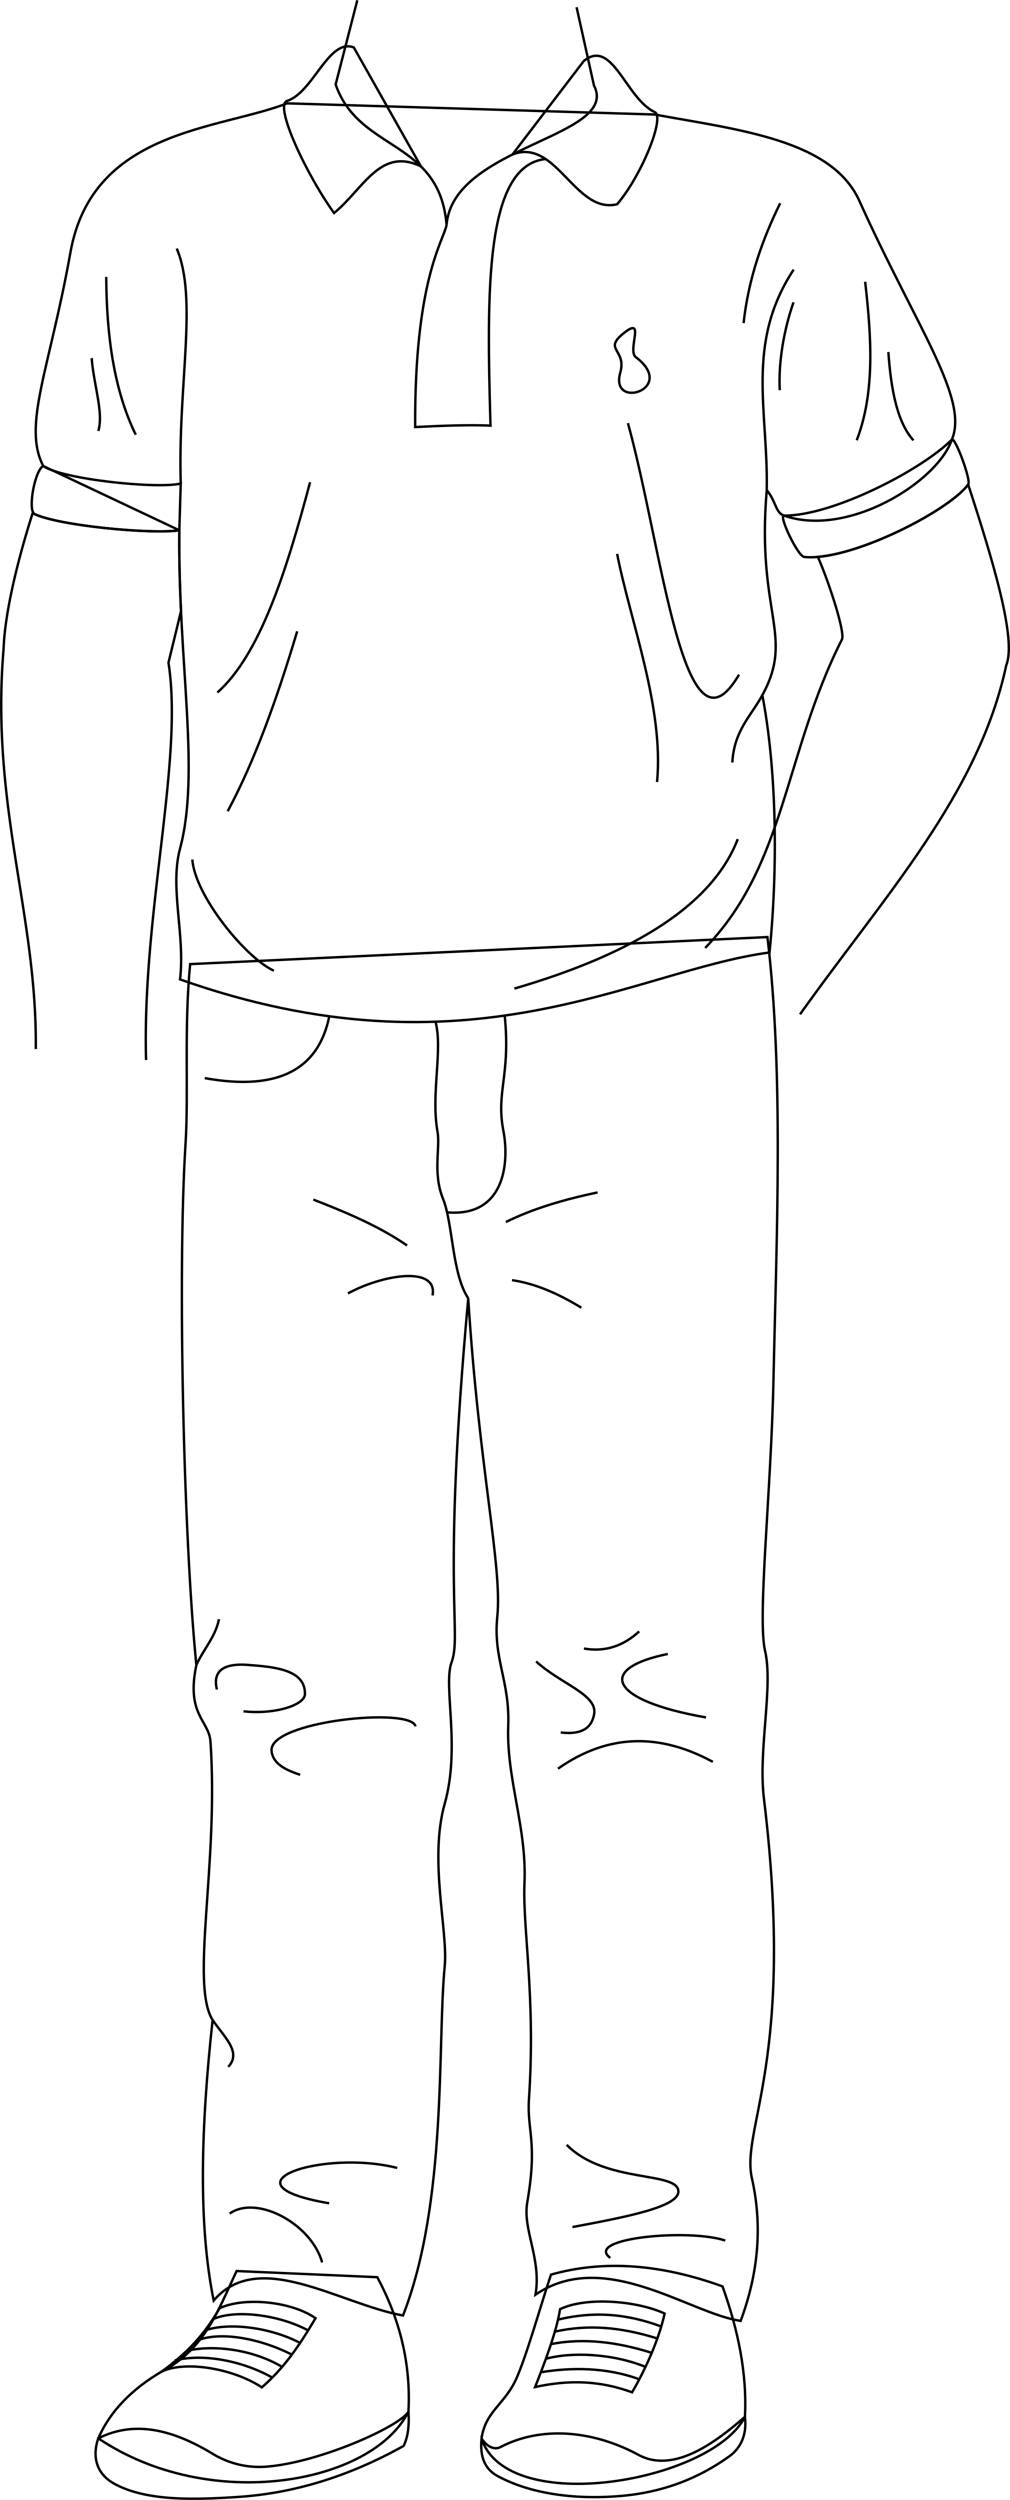 <svg id="presence" xmlns="http://www.w3.org/2000/svg" viewBox="0 0 838.65 2073.71">
  <defs>
    <style>
      .cls-1 {
        fill: none;
        stroke: #000;
        stroke-miterlimit: 10;
        stroke-width: 2px;
      }
    </style>
  </defs>
  <title>epilogue</title>
  <g id="andrewShoe">
    <path class="cls-1" d="M618.55,2004.81c1.87-36.12-5.72-72.17-18.61-108.18-50.64-18.35-98.26-22.27-142.44-9.77-9.25,27.82-20.47,68.07-29,86.81-9.4,20.65-25.64,26.85-28.66,49.27C421.56,2088.61,591.45,2058.49,618.55,2004.81Z"/>
    <path class="cls-1" d="M339.15,2000.52c2.16-39.87-7.25-76.85-25.89-111.53l-116.8-5.1c-16,34-26.56,64.69-62,83.26-24.23,14.23-42.62,32.23-52.85,55.5C174.43,2085.09,309,2060.59,339.15,2000.52Z"/>
  </g>
  <g id="andrewSole">
    <path class="cls-1" d="M339.15,2000.52c-6.9,12.06-72.31,41.56-116.41,45.5a74.53,74.53,0,0,1-45.84-10.34c-34-20.67-65.51-27.93-95.29-13-5,14.43-2.21,29.22,13.49,37.75,26.07,14.16,64.26,13.43,103.37,10.79,49.79-3.37,95.23-19.18,136.63-42.25C339.25,2020.77,339.8,2010,339.15,2000.52Z"/>
    <path class="cls-1" d="M618.55,2004.81c-26.76,23.5-60.23,46.74-88.33,31.59-40.07-21.6-82.63-23.23-114.45-6.58-5.6,2.93-11.46-.56-15.92-6.88-1.39,14.55,2.27,25.06,13.44,31.08,26.79,14.46,63.47,19.84,102.76,16.4,35.1-3.08,64.48-14.88,89.29-32.68C615.72,2030.3,620.24,2019,618.55,2004.81Z"/>
  </g>
  <g id="andrewShoelace">
    <path class="cls-1" d="M551.86,1919.16c-4.55,20.62-14.85,44.42-27,65.32-26.6-9.69-52.1-10.59-80.54-4.37,7.84-19.81,17.85-46,20.74-64.6C487.36,1904.78,530,1908.85,551.86,1919.16Z"/>
    <path class="cls-1" d="M262,1923c-14.28,24.06-26.48,41.69-44.57,57.36-23.94-15.68-63.14-22.28-82.95-13.2,21.34-15.71,35.12-30.41,47.87-52.42C202.55,1905.24,241.71,1908.89,262,1923Z"/>
  </g>
  <g id="clothesOverlapLine">
    <path class="cls-1" d="M226.07,1972.26c-23.41-13.2-55.94-20.39-80.94-14.25"/>
    <path class="cls-1" d="M234.22,1963.4c-24.58-14.7-57.56-18.5-79.28-13.28"/>
    <path class="cls-1" d="M242.32,1953.22c-24.88-12.72-58.85-20.08-79.32-11.45"/>
    <path class="cls-1" d="M249.15,1943.51c-25.18-13.2-59.47-17.12-79-10.37"/>
    <path class="cls-1" d="M255.83,1933.14c-24.67-13.28-61.25-17.53-79.17-9.22"/>
    <path class="cls-1" d="M530.84,1973.67c-27.27-10-56.34-10-81.72-5.83"/>
    <path class="cls-1" d="M536,1963.4c-27.51-11.2-61.48-12.51-82.69-6.75"/>
    <path class="cls-1" d="M541.19,1951.76c-28.06-8.87-56.24-12.63-83.69-7.25"/>
    <path class="cls-1" d="M545.82,1939.82c-30.19-9.43-57.37-11.86-85.09-5.68"/>
    <path class="cls-1" d="M549.07,1929.89c-28.68-10.62-55.8-12.86-85.71-5.71"/>
  </g>
  <path id="andrewPants" class="cls-1" d="M615,1925.22c-42.22-6-112.94-60.79-170.34-21.75,5.05-29.93-10.82-53.74-6.85-76.56,8.74-50.26-.34-59.4,1.41-85.63,5.67-85.11-5.35-141.36-3.72-179.41,2-46.18-15.15-86.32-13.49-130.48,1.38-37.12-12.69-55.27-9.07-90.61,4.24-41.26-15.4-124.13-24.14-263.76-22.2,243.34-5.05,277.7-13.87,302-7.11,19.54,7.65,70.16-5.67,117.23-13.2,46.65,2.89,105.75,0,135-6.21,63.06,2.38,195.17-34.63,289.52-53.29-9.77-119.9-56-157.2-12.43-12.95-63.55-10.58-144.06-.89-232.68-18.76-30.07,5.21-129.52-1.77-230.91-1.22-17.74-20.43-22.2-11.72-63.58-10.48-104.27-15.79-324.81-9-432.21,2.71-42.78-1.34-96.34,3.86-149.21l479.32-22.43c13.61,113.71,7.58,248,5,368.07-2,93.24-13.44,196.79-6.94,224.21,6.89,29.11-5.82,82.33-1,122,26.53,218.18-19.37,273.71-9.92,315.49Q637.45,1865,615,1925.22Z"/>
  <g id="clothesDisplayLine">
    <path class="cls-1" d="M273.44,843C264.78,885.6,233,905.67,170,894.33"/>
    <path class="cls-1" d="M361.63,847.53c6.21,23.65-4,59.8,1.68,91.45,2.36,13.22-4.12,33.83,4.52,55.4,8.46,21.12,7.35,62.17,21,82.64"/>
    <path class="cls-1" d="M371.21,1005.68c47,4,51.77-39.39,47-66.52-6.79-33.24,5.94-46,.87-96.75"/>
  </g>
  <g id="clothesFoldLine">
    <path class="cls-1" d="M163.07,1381.12c6.29-13.65,15.91-23.48,18.75-38"/>
    <path class="cls-1" d="M180.12,1401.46c-3.46-13.85,3.55-22,25.49-20.39s48.25,3.84,47.58,24.35c-.3,9.17-25.49,17-51,14.16"/>
    <path class="cls-1" d="M345,1432.05c-3.31-16.24-122.09-4.35-119.51,20.39,1.1,10.64,11.51,15.79,23.78,19.82"/>
    <path class="cls-1" d="M530.73,1353.31c-13.06,12-28.18,17.3-45.88,14.17"/>
    <path class="cls-1" d="M445.2,1378.24c20.39,18.69,51,27.36,48.15,43.61-1.88,10.66-9.09,17.45-27.76,15.29"/>
    <path class="cls-1" d="M554.52,1372c-59.29,12.09-49.14,38.48,31.72,52.67"/>
    <path class="cls-1" d="M591.9,1461.5c-43.66-23.66-86.59-23.83-128.57,5.66"/>
    <path class="cls-1" d="M176.56,1675.61c9.33,14,24.41,26.54,13,38.87"/>
    <path class="cls-1" d="M190.69,1836.21c22.92-16,68.23,9.06,76.76,40.51"/>
    <path class="cls-1" d="M273.31,1827.68c-93.17-15.86-5.28-45,56.5-29.32"/>
    <path class="cls-1" d="M470.54,1779.17c32,32.52,93.06,21.55,92.74,38.92-.23,12.68-43.48,21-87.95,29.31"/>
    <path class="cls-1" d="M602.2,1858.6c-29.85-10.13-117.81-2.14-95.42,14.39"/>
    <path class="cls-1" d="M338,1033.16c-22.87-15.78-50-27.3-77.85-38.07"/>
    <path class="cls-1" d="M359.16,1074.62c4.47-24.88-41.66-17.35-70.23-1.69"/>
    <path class="cls-1" d="M425.16,1061.93c18.74,2.67,38,10.89,57.53,22.84"/>
    <path class="cls-1" d="M420.08,1013.7c21.48-10.68,47.33-18.56,76.15-24.54"/>
  </g>
  <path id="andrewShirt" class="cls-1" d="M543.67,95c67.87,12.58,146.85,20.48,169.87,71.57,47,104.24,91.29,164.12,76.82,198.1-11.93,35.22-86.57,81.66-139.45,63-7-2.41-6.38-11.48-14.24-21.16-8.73,102.57,23.44,120.57-3.67,170.16,10,51.59,14.26,128.79,6,213.43C527.05,805,389.67,897.22,149.5,812.46c4.37-37.17-8.77-75.86,0-108.56,17-63.42-1.78-154.23-.6-264l-113-53.33c-17.37-33.83,5.17-79.87,22.6-177.26,18.24-101.93,123-101.5,179.86-123.58Z"/>
  <g id="andrewShirtInner">
    <path class="cls-1" d="M484.82,50.51c23.8-19.07,34.82,31.23,58.85,42.5,8.62,4-10.43,51.9-31.23,76.42C477.53,177.87,462,114,425.51,128.15Z"/>
    <path class="cls-1" d="M293.78,39.36c-20.92-7.92-33.47,37.17-55.4,44.36-11.07,3.62,16.3,61.56,39,93,24.31-19.79,38.22-55.08,72.14-38.69Z"/>
    <path class="cls-1" d="M790.36,364.68c-25,25.19-99.48,63.52-139.45,63-4.48.39,11.91,34.18,16.87,34.31,37.33,4,119.46-37.59,136.15-60C806.66,398.61,793,362.14,790.36,364.68Z"/>
    <path class="cls-1" d="M150.07,401.12c-19.8,4.66-98.43-3.49-114.15-14.56-7,3.5-12.81,35.62-7.57,39.69,19.8,9.82,97.84,17.14,120.55,13.64Z"/>
  </g>
  <path id="poloLogo" class="cls-1" d="M518,276.31c-17.78,14.22,2.61,13-3,33-8.78,31.09,47.74,13.45,13-13C520.55,290.61,536.47,261.55,518,276.31Z"/>
  <g id="clothesDisplayLine-2" data-name="clothesDisplayLine">
    <path class="cls-1" d="M370.81,186.65c-2.86,13.73-26.68,46-26.08,167.6,18.23-.93,45.12-2.08,62.55-1.16-3.21-111.59-4.69-216,45.76-221.17"/>
  </g>
  <g id="clothesOverlapLine-2" data-name="clothesOverlapLine">
    <path class="cls-1" d="M659,223.65c-40.21,61.19-21,117.14-22.35,182.84"/>
    <path class="cls-1" d="M146.76,206.16c17.67,42,.87,111.9,3.31,195"/>
  </g>
  <g id="clothesFoldLine-2" data-name="clothesFoldLine">
    <path class="cls-1" d="M88.21,229.71c.25,49.26,6.56,94.21,24.52,130.92"/>
    <path class="cls-1" d="M76.12,297.07c1.72,22.45,10.08,45.49,5.52,60.45"/>
    <path class="cls-1" d="M257.48,400c-19.85,74.56-41.77,143.29-77,174.45"/>
    <path class="cls-1" d="M246.77,523.68c-16.76,56-35.27,107.52-57.69,149.23"/>
    <path class="cls-1" d="M159.71,713c2.08,30,44.57,81.87,67.71,92.23"/>
    <path class="cls-1" d="M612.59,696.06c-20.37,52.94-82.89,94.09-185.5,124"/>
    <path class="cls-1" d="M633,576.65c-9,16.81-23.52,29.25-24.9,55.85"/>
    <path class="cls-1" d="M512.41,459.43c11.06,56.31,39,127.47,33.17,189.3"/>
    <path class="cls-1" d="M521.4,351c29,105,46.22,287.25,92.23,208.65"/>
    <path class="cls-1" d="M647.83,168.56c-15,30.46-26.39,62.92-30.4,99.49"/>
    <path class="cls-1" d="M658.88,250.78c-8.27,23.61-12.63,50.82-11.4,72.89"/>
    <path class="cls-1" d="M718.37,233.73c5.31,46.37,8.25,91.83-7,131.5"/>
    <path class="cls-1" d="M737.65,292c2.18,31.9,7.6,58.72,20.82,73.27"/>
  </g>
  <g id="skinFilipino">
    <path class="cls-1" d="M121.28,879.32C117.9,757.61,152.56,630,139.88,549.7c3.8-15.62,7.33-29.89,10.42-42.87-1-21.42-1.65-43.75-1.4-66.94-22.71,3.5-100.75-3.82-120.55-13.64a3.58,3.58,0,0,1-1-1.35C15.75,461.08,4.15,506.36,3,537.87c-11,131,27.89,220.59,26.71,332.37"/>
    <path class="cls-1" d="M664.3,841.41c69.63-97.86,148.31-182.16,171.27-289.66,8.64-21.81-11.07-86.63-31.64-149.83-15.16,20.39-84.3,56.58-124.83,60,9.13,20.75,22.89,62.8,20,68.52-48.1,95.1-46.62,186.88-113.55,255.9"/>
    <path class="cls-1" d="M478.76,6l14.4,64.77C515.47,114,375.85,120.44,370.81,186.65c-5.76-71.25-72.69-60.45-92.12-116.59l18-69.81"/>
  </g>
</svg>
